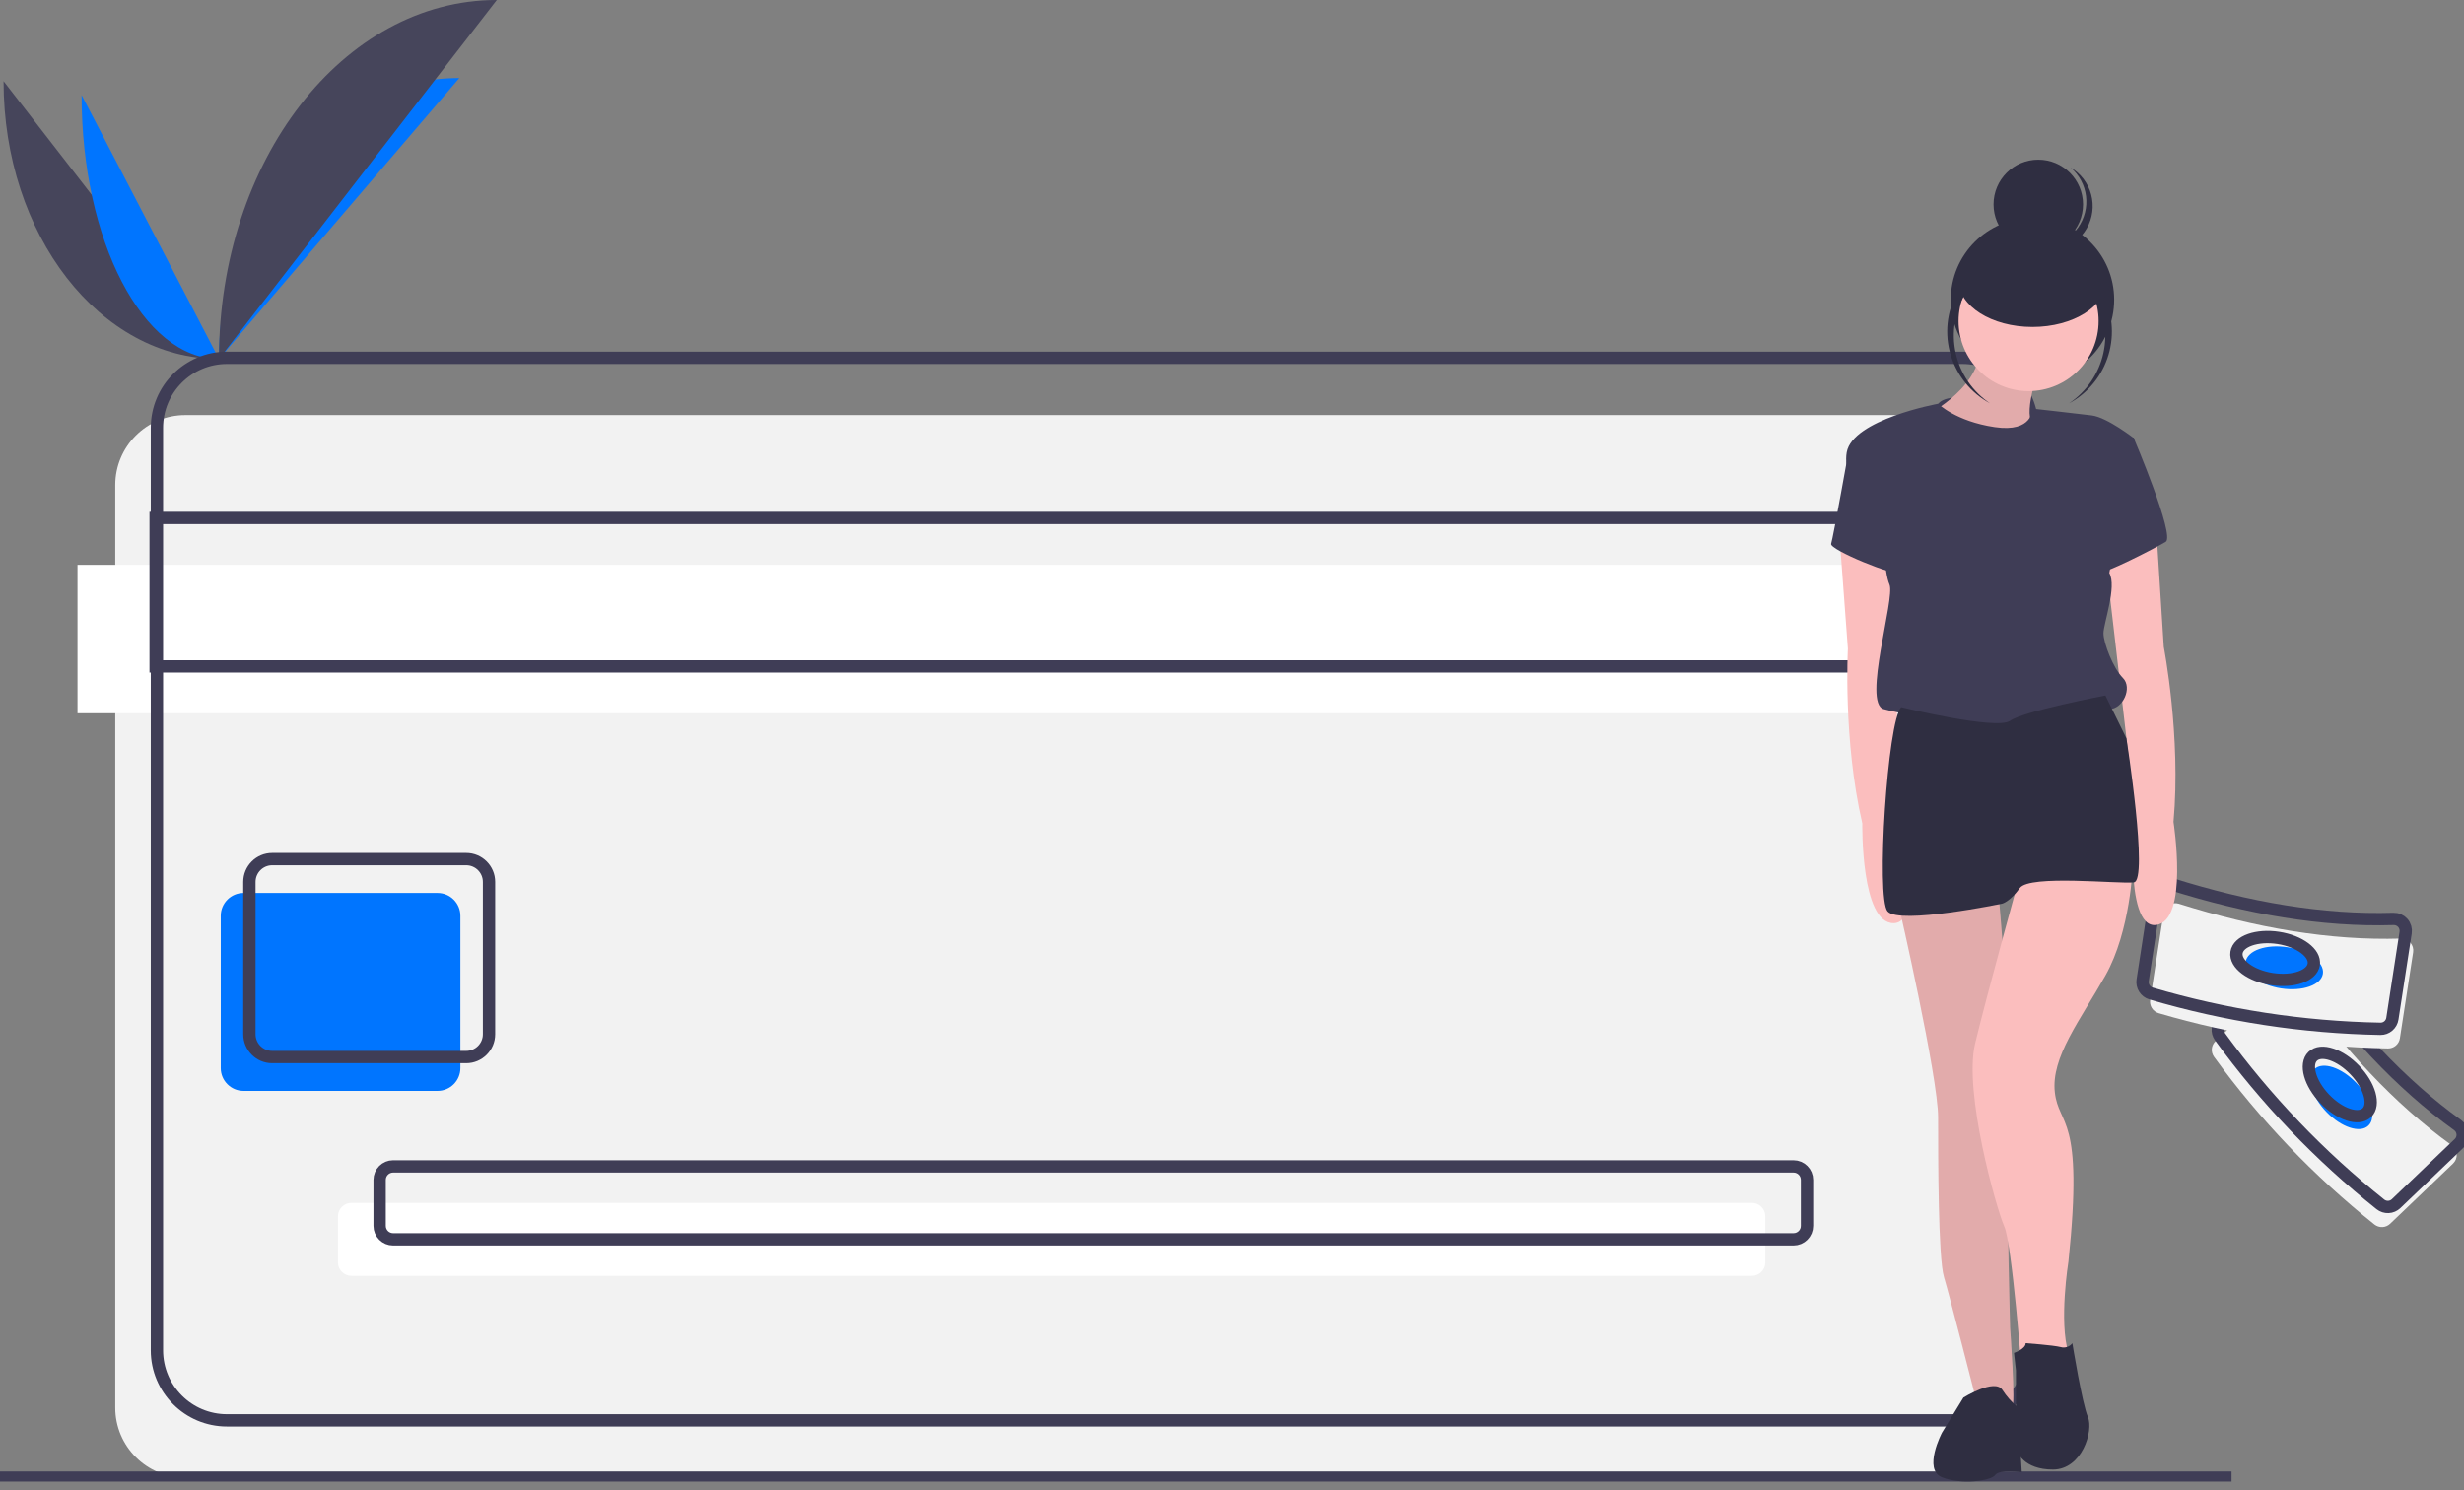 <svg width="200" height="121" viewBox="0 0 200 121" fill="none" xmlns="http://www.w3.org/2000/svg">
    <rect x="0" y="0" width="200" height="121" fill="#808080" stroke="none"/>
    <g clip-path="url(#clip0)">
        <path d="M0.288 6.588C0.288 19.053 8.108 29.14 17.772 29.14L0.288 6.588Z" fill="#46455B"/>
        <path d="M17.773 29.142C17.773 16.536 26.499 6.336 37.284 6.336L17.773 29.142Z" fill="#0075FF"/>
        <path d="M6.623 7.717C6.623 19.558 11.61 29.139 17.772 29.139L6.623 7.717Z" fill="#0075FF"/>
        <path d="M17.773 29.14C17.773 13.034 27.859 0 40.325 0L17.773 29.14Z" fill="#46455B"/>
        <path d="M155.894 33.697H15.039C11.9 33.697 9.355 36.242 9.355 39.38V114.273C9.355 117.412 11.9 119.956 15.039 119.956H155.894C159.033 119.956 161.577 117.412 161.577 114.273V39.38C161.577 36.242 159.033 33.697 155.894 33.697Z" fill="#F2F2F2"/>
        <path d="M158.512 45.853H6.29V57.904H158.512V45.853Z" fill="white"/>
        <path d="M142.196 97.652H28.525C27.921 97.652 27.432 98.142 27.432 98.745V102.479C27.432 103.083 27.921 103.572 28.525 103.572H142.196C142.8 103.572 143.289 103.083 143.289 102.479V98.745C143.289 98.142 142.8 97.652 142.196 97.652Z" fill="white"/>
        <path d="M159.277 29.047H18.422C15.283 29.047 12.738 31.591 12.738 34.73V109.623C12.738 112.761 15.283 115.306 18.422 115.306H159.277C162.416 115.306 164.96 112.761 164.96 109.623V34.73C164.96 31.591 162.416 29.047 159.277 29.047Z" stroke="#3F3D56" stroke-miterlimit="10"/>
        <path d="M164.855 42.049H12.633V54.1H164.855V42.049Z" stroke="#3F3D56" stroke-miterlimit="10"/>
        <path d="M35.517 72.492H19.77C18.747 72.492 17.918 73.321 17.918 74.344V86.709C17.918 87.731 18.747 88.56 19.77 88.56H35.517C36.54 88.56 37.369 87.731 37.369 86.709V74.344C37.369 73.321 36.54 72.492 35.517 72.492Z" fill="#0075FF"/>
        <path d="M37.842 69.744H22.095C21.072 69.744 20.243 70.573 20.243 71.596V83.96C20.243 84.983 21.072 85.812 22.095 85.812H37.842C38.865 85.812 39.694 84.983 39.694 83.96V71.596C39.694 70.573 38.865 69.744 37.842 69.744Z" stroke="#3F3D56" stroke-miterlimit="10"/>
        <path d="M145.579 94.691H31.907C31.304 94.691 30.814 95.181 30.814 95.784V99.518C30.814 100.122 31.304 100.611 31.907 100.611H145.579C146.183 100.611 146.672 100.122 146.672 99.518V95.784C146.672 95.181 146.183 94.691 145.579 94.691Z" stroke="#3F3D56" stroke-miterlimit="10"/>
        <path d="M0 119.957H181.132" stroke="#3F3D56" stroke-miterlimit="10"/>
        <path d="M199.111 94.461L194.005 99.346C193.836 99.508 193.614 99.604 193.38 99.615C193.146 99.626 192.916 99.552 192.732 99.407C187.802 95.474 183.422 90.896 179.711 85.797C179.574 85.607 179.51 85.374 179.531 85.141C179.553 84.907 179.658 84.69 179.828 84.528L184.965 79.613C185.066 79.516 185.186 79.443 185.318 79.397C185.45 79.351 185.59 79.335 185.729 79.348C185.868 79.362 186.002 79.405 186.122 79.476C186.243 79.546 186.347 79.641 186.427 79.755C190.177 85.111 194.328 89.607 199.007 92.977C199.123 93.059 199.218 93.167 199.287 93.291C199.356 93.415 199.397 93.553 199.407 93.694C199.417 93.836 199.396 93.978 199.345 94.111C199.293 94.243 199.213 94.363 199.111 94.461Z" fill="#F2F2F2"/>
        <path d="M199.595 92.828L194.489 97.713C194.32 97.876 194.098 97.971 193.864 97.982C193.63 97.993 193.4 97.919 193.217 97.774C188.286 93.841 183.907 89.263 180.195 84.164C180.058 83.974 179.994 83.741 180.016 83.508C180.037 83.275 180.142 83.057 180.312 82.895L185.45 77.98C185.55 77.883 185.671 77.81 185.803 77.764C185.934 77.719 186.074 77.702 186.213 77.716C186.352 77.729 186.486 77.772 186.607 77.843C186.727 77.913 186.831 78.008 186.911 78.123C190.661 83.478 194.813 87.974 199.492 91.344C199.607 91.427 199.703 91.534 199.772 91.658C199.841 91.782 199.882 91.92 199.892 92.062C199.902 92.203 199.88 92.345 199.829 92.478C199.778 92.61 199.698 92.73 199.595 92.828V92.828Z" stroke="#3F3D56" stroke-miterlimit="10"/>
        <path d="M192.239 91.38C192.914 90.735 192.479 89.185 191.268 87.92C190.058 86.654 188.529 86.152 187.854 86.797C187.179 87.443 187.613 88.993 188.824 90.258C190.035 91.524 191.564 92.026 192.239 91.38Z" fill="#0075FF"/>
        <path d="M192.111 90.332C192.786 89.686 192.351 88.136 191.14 86.871C189.93 85.605 188.401 85.103 187.726 85.749C187.051 86.394 187.485 87.944 188.696 89.209C189.907 90.475 191.436 90.977 192.111 90.332Z" stroke="#3F3D56" stroke-miterlimit="10"/>
        <path d="M195.871 77.307L194.796 84.291C194.761 84.523 194.643 84.734 194.464 84.885C194.285 85.036 194.058 85.118 193.824 85.114C187.518 84.997 181.256 84.033 175.207 82.248C174.983 82.181 174.79 82.035 174.665 81.837C174.54 81.639 174.491 81.403 174.527 81.171L175.609 74.144C175.63 74.006 175.681 73.874 175.758 73.757C175.834 73.641 175.935 73.543 176.054 73.469C176.172 73.395 176.305 73.348 176.443 73.33C176.582 73.312 176.722 73.325 176.856 73.367C183.091 75.331 189.122 76.369 194.885 76.193C195.027 76.188 195.168 76.215 195.299 76.272C195.429 76.328 195.546 76.412 195.64 76.519C195.734 76.625 195.803 76.751 195.843 76.887C195.883 77.023 195.893 77.167 195.871 77.307Z" fill="#F2F2F2"/>
        <path d="M195.261 75.713L194.186 82.698C194.15 82.929 194.033 83.14 193.854 83.291C193.675 83.443 193.447 83.524 193.213 83.52C186.907 83.403 180.646 82.439 174.597 80.654C174.372 80.588 174.18 80.441 174.055 80.243C173.93 80.045 173.881 79.809 173.917 79.577L174.999 72.55C175.02 72.412 175.071 72.28 175.147 72.164C175.224 72.047 175.325 71.949 175.443 71.875C175.562 71.801 175.695 71.754 175.833 71.736C175.972 71.719 176.112 71.731 176.245 71.773C182.481 73.737 188.512 74.775 194.275 74.599C194.417 74.595 194.558 74.621 194.688 74.678C194.819 74.734 194.935 74.818 195.029 74.925C195.124 75.031 195.193 75.157 195.233 75.293C195.273 75.43 195.283 75.573 195.261 75.713Z" stroke="#3F3D56" stroke-miterlimit="10"/>
        <path d="M188.546 79.049C188.688 78.126 187.4 77.162 185.669 76.895C183.938 76.629 182.419 77.161 182.277 78.084C182.135 79.007 183.423 79.972 185.154 80.238C186.885 80.505 188.404 79.972 188.546 79.049Z" fill="#0075FF"/>
        <path d="M187.805 78.293C187.948 77.37 186.659 76.406 184.928 76.139C183.197 75.873 181.679 76.405 181.537 77.328C181.395 78.252 182.683 79.216 184.414 79.483C186.145 79.749 187.663 79.217 187.805 78.293Z" stroke="#3F3D56" stroke-miterlimit="10"/>
        <path d="M165.446 20.226C167.452 20.226 169.077 18.6 169.077 16.594C169.077 14.589 167.452 12.963 165.446 12.963C163.44 12.963 161.814 14.589 161.814 16.594C161.814 18.6 163.44 20.226 165.446 20.226Z" fill="#2F2E41"/>
        <path d="M168.669 18.48C169.197 17.742 169.43 16.832 169.321 15.93C169.212 15.028 168.768 14.2 168.078 13.609C168.168 13.663 168.257 13.719 168.344 13.781C169.126 14.342 169.654 15.191 169.811 16.141C169.969 17.091 169.742 18.064 169.181 18.848C168.621 19.63 167.772 20.159 166.822 20.316C165.872 20.473 164.899 20.247 164.115 19.687C164.029 19.625 163.947 19.559 163.867 19.491C164.649 19.954 165.576 20.107 166.464 19.919C167.353 19.732 168.14 19.219 168.669 18.48Z" fill="#2F2E41"/>
        <path d="M164.972 30.962C168.635 30.962 171.604 27.993 171.604 24.331C171.604 20.668 168.635 17.699 164.972 17.699C161.31 17.699 158.341 20.668 158.341 24.331C158.341 27.993 161.31 30.962 164.972 30.962Z" fill="#2F2E41"/>
        <path d="M166.236 34.435C166.236 34.278 164.973 33.172 164.973 33.172C164.973 33.172 158.658 31.436 157.394 32.699C157.038 33.036 156.799 33.479 156.713 33.962C156.628 34.446 156.701 34.944 156.921 35.383L162.763 37.12L166.236 34.435Z" fill="#3F3D56"/>
        <path d="M165.368 30.409C165.368 30.409 163.947 34.356 165.368 34.672C166.789 34.987 157.789 36.409 157.789 36.409L156.368 33.724C156.368 33.724 161.263 31.198 160.631 27.725L165.368 30.409Z" fill="#FBBEBE"/>
        <path opacity="0.1" d="M165.368 30.409C165.368 30.409 163.947 34.356 165.368 34.672C166.789 34.987 157.789 36.409 157.789 36.409L156.368 33.724C156.368 33.724 161.263 31.198 160.631 27.725L165.368 30.409Z" fill="black"/>
        <path d="M149.249 42.727L149.991 52.666C149.991 52.666 149.582 60.055 151.162 66.85C151.162 66.85 151.018 74.999 153.72 74.943C156.422 74.887 154.138 65.321 154.138 65.321L153.684 44.821L149.249 42.727Z" fill="#FBBEBE"/>
        <path d="M174.999 42.566L175.63 52.514C175.63 52.514 177.051 59.776 176.42 66.724C176.42 66.724 177.683 74.776 174.999 75.092C172.315 75.407 173.262 65.618 173.262 65.618L170.894 45.251L174.999 42.566Z" fill="#FBBEBE"/>
        <path d="M162.21 72.408C162.21 72.408 163.631 88.829 163.157 89.776C162.683 90.723 163.157 107.776 163.157 107.776C163.157 107.776 163.631 114.249 163.315 114.249C162.999 114.249 160.315 113.302 160.315 113.302C160.315 113.302 158.262 105.249 157.789 103.67C157.315 102.092 157.315 94.039 157.315 90.723C157.315 87.408 154.157 73.671 154.157 73.671L162.21 72.408Z" fill="#FBBEBE"/>
        <path opacity="0.1" d="M162.21 72.408C162.21 72.408 163.631 88.829 163.157 89.776C162.683 90.723 163.157 107.776 163.157 107.776C163.157 107.776 163.631 114.249 163.315 114.249C162.999 114.249 160.315 113.302 160.315 113.302C160.315 113.302 158.262 105.249 157.789 103.67C157.315 102.092 157.315 94.039 157.315 90.723C157.315 87.408 154.157 73.671 154.157 73.671L162.21 72.408Z" fill="black"/>
        <path d="M159.368 113.458C159.368 113.458 161.894 111.879 162.526 112.826C162.871 113.362 163.297 113.841 163.789 114.247L164.105 119.516C164.105 119.516 162.263 119.271 161.948 119.744C161.632 120.218 159.21 120.563 157.631 119.931C156.053 119.3 157.631 116.3 157.631 116.3L159.368 113.458Z" fill="#2F2E41"/>
        <path d="M173.117 70.258C173.117 70.258 172.946 75.565 170.893 79.197C168.841 82.828 166.472 85.828 166.788 88.67C167.104 91.512 169.157 90.407 167.893 102.406C167.893 102.406 167.104 107.301 167.893 109.827C168.683 112.354 164.104 111.406 164.104 111.406C164.104 111.406 163.315 100.985 162.683 99.564C162.051 98.144 159.367 88.67 160.315 84.723C161.262 80.776 164.104 70.513 164.104 70.513L173.117 70.258Z" fill="#FBBEBE"/>
        <path d="M164.421 109.039C164.421 109.039 166.631 109.197 167.263 109.355C167.434 109.405 167.617 109.401 167.786 109.344C167.955 109.288 168.103 109.182 168.21 109.039C168.21 109.039 169 113.934 169.473 115.039C169.947 116.144 169 119.302 166.631 119.302C164.263 119.302 163.632 117.881 163.632 117.407V111.25L163.474 109.829C163.474 109.829 164.421 109.513 164.421 109.039Z" fill="#2F2E41"/>
        <path d="M164.658 31.751C167.797 31.751 170.342 29.206 170.342 26.067C170.342 22.928 167.797 20.383 164.658 20.383C161.518 20.383 158.974 22.928 158.974 26.067C158.974 29.206 161.518 31.751 164.658 31.751Z" fill="#FBBEBE"/>
        <path d="M164.973 33.172C164.973 33.172 165.052 35.146 161.895 34.672C158.737 34.198 157.316 32.777 157.316 32.777C157.316 32.777 150.369 34.041 149.895 36.725C149.421 39.409 152.895 43.514 152.895 43.514C152.895 43.514 152.895 46.356 153.369 47.461C153.842 48.566 151.158 57.092 152.895 57.566C154.632 58.04 155.737 58.04 159.21 58.829C162.684 59.619 166.316 59.776 167.421 58.829C168.526 57.882 170.105 57.566 171.21 57.566C172.315 57.566 173.105 55.829 172.315 55.04C171.526 54.25 170.736 52.198 170.736 51.408C170.736 50.619 171.842 47.619 171.21 46.514L173.263 35.619C173.263 35.619 171.052 33.883 169.789 33.725C168.526 33.567 164.973 33.172 164.973 33.172Z" fill="#3F3D56"/>
        <path d="M171.999 35.461L173.183 35.54C173.183 35.54 176.577 43.513 175.788 43.987C174.999 44.461 170.736 46.671 170.262 46.513C169.788 46.355 171.999 35.461 171.999 35.461Z" fill="#3F3D56"/>
        <path d="M151.473 36.094L150.131 36.173C150.131 36.173 148.789 43.672 148.631 44.146C148.473 44.62 153.842 46.83 154.315 46.514C154.789 46.199 151.473 36.094 151.473 36.094Z" fill="#3F3D56"/>
        <path d="M170.893 56.461L172.602 59.944C172.602 59.944 174.405 71.491 173.202 71.633C171.999 71.776 164.736 70.987 163.946 72.092C163.157 73.197 162.525 73.355 162.525 73.355C162.525 73.355 154.157 75.092 153.21 73.987C152.262 72.882 153.21 58.514 154.315 57.408C154.315 57.408 162.052 59.303 163.157 58.514C164.262 57.724 170.893 56.461 170.893 56.461Z" fill="#2F2E41"/>
        <path d="M168.1 21.227C168.191 21.281 168.279 21.338 168.366 21.396C166.866 20.587 165.113 20.387 163.469 20.837C161.826 21.286 160.418 22.351 159.539 23.811C158.659 25.27 158.376 27.012 158.746 28.676C159.117 30.339 160.114 31.795 161.53 32.743C161.438 32.693 161.346 32.642 161.256 32.587C159.751 31.678 158.669 30.21 158.247 28.504C157.825 26.798 158.097 24.994 159.004 23.489C159.911 21.983 161.378 20.899 163.084 20.475C164.789 20.051 166.594 20.322 168.1 21.227Z" fill="#2F2E41"/>
        <path d="M161.373 21.227C161.282 21.281 161.194 21.338 161.106 21.396C162.606 20.587 164.36 20.387 166.004 20.837C167.647 21.286 169.055 22.351 169.934 23.811C170.813 25.27 171.097 27.012 170.726 28.676C170.355 30.339 169.359 31.795 167.942 32.743C168.035 32.693 168.126 32.642 168.217 32.587C169.721 31.678 170.804 30.21 171.226 28.504C171.648 26.798 171.376 24.994 170.469 23.489C169.562 21.983 168.094 20.899 166.389 20.475C164.683 20.051 162.879 20.322 161.373 21.227Z" fill="#2F2E41"/>
        <path d="M164.973 26.542C168.287 26.542 170.973 24.845 170.973 22.752C170.973 20.659 168.287 18.963 164.973 18.963C161.66 18.963 158.974 20.659 158.974 22.752C158.974 24.845 161.66 26.542 164.973 26.542Z" fill="#2F2E41"/>
    </g>
    <defs>
        <clipPath id="clip0">
            <rect width="200" height="120.276" fill="white"/>
        </clipPath>
    </defs>
</svg>